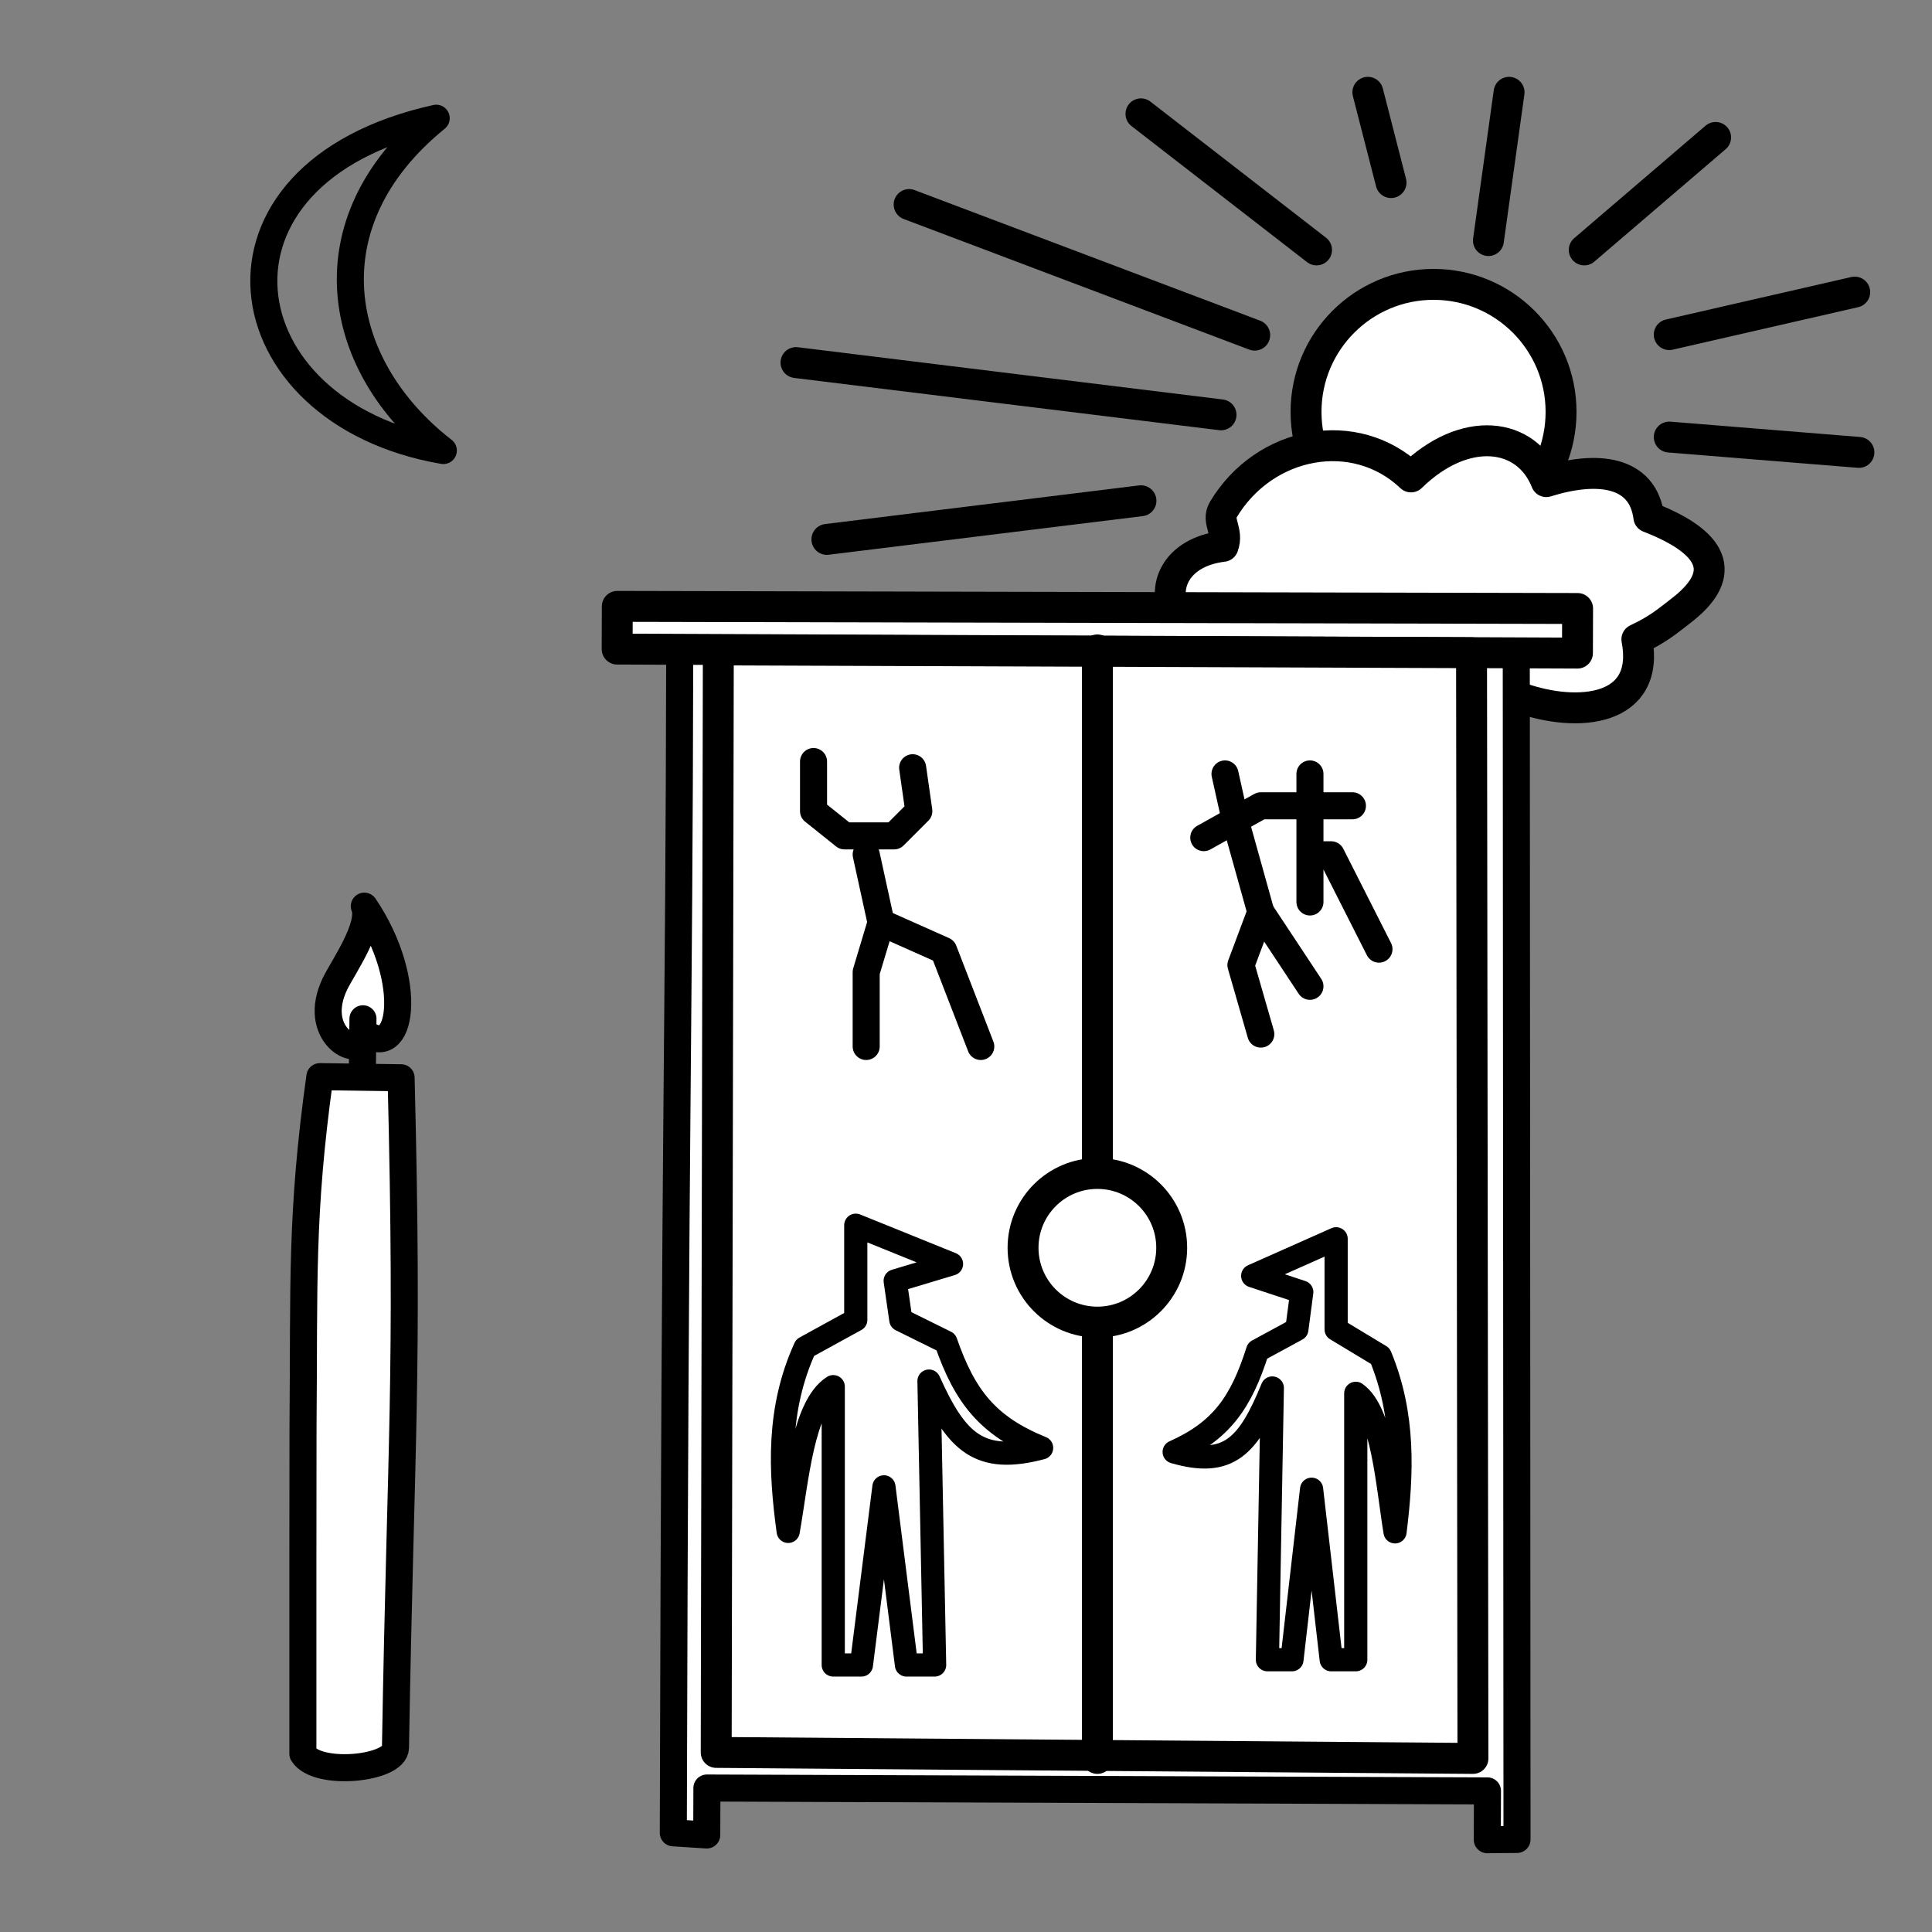 <?xml version="1.0" encoding="UTF-8" standalone="no"?>
<!DOCTYPE svg PUBLIC "-//W3C//DTD SVG 1.1//EN" "http://www.w3.org/Graphics/SVG/1.1/DTD/svg11.dtd">
<svg width="250px" height="250px" version="1.1" xmlns="http://www.w3.org/2000/svg" xmlns:xlink="http://www.w3.org/1999/xlink" xml:space="preserve" xmlns:serif="http://www.serif.com/" style="fill-rule:evenodd;clip-rule:evenodd;stroke-linecap:round;stroke-linejoin:round;stroke-miterlimit:1.5;">
    <rect width="100%" height="100%" fill="#808080" stroke="none"/>
    <circle cx="185.5" cy="53.298" r="16.5" style="fill:#fff;stroke:#000;stroke-width:4px;"/>
    <path d="M103,46.917L158,53.679" style="fill:none;stroke:#000;stroke-width:4px;"/>
    <path d="M117.641,26.467L162.359,43.367" style="fill:none;stroke:#000;stroke-width:4px;"/>
    <path d="M147.64,14.732L170.36,32.34" style="fill:none;stroke:#000;stroke-width:4px;"/>
    <path d="M195.273,11.944L192.602,31.128" style="fill:none;stroke:#000;stroke-width:4px;"/>
    <path d="M182.582,61.713C189.55,54.906 197.549,55.893 200.088,62.32C206.645,60.263 212.591,60.897 213.362,66.919C222.666,70.537 223.126,74.724 217.518,79.03C215.903,80.27 214.543,81.465 211.811,82.727C213.588,92.041 204.242,92.964 196.713,90.288C191.22,88.335 190.942,86.355 189.139,82.325C180.984,91.591 174.221,93.012 169.41,83.434C167.246,84.645 165.784,88.193 164.04,88.468C159.729,89.149 156.879,86.29 157.588,82.53C155.629,80.628 153.144,81.127 152.205,79.545C150.216,76.192 152.013,71.461 158.262,70.695C159.011,68.731 157.396,67.449 158.287,65.957C163.62,57.032 175.368,54.858 182.582,61.713Z" style="fill:#fff;stroke:#000;stroke-width:4px;"/>
    <g>
        <g>
            <path d="M87.955,84.08C87.868,135.225 87.363,140.5 87.125,237.166L91.453,237.443L91.474,231.369L192.477,231.743L192.455,238.056L196.3,238.024L196.205,84.482" style="fill:#fff;stroke:#000;stroke-width:3.5px;"/>
            <path d="M79.878,78.465L79.859,83.99L204.121,84.511L204.141,78.739L79.878,78.465Z" style="fill:#fff;stroke:#000;stroke-width:4px;"/>
            <path d="M92.951,84.099L92.676,226.762L190.597,227.54L190.417,84.46L92.951,84.099Z" style="fill:#fff;stroke:#000;stroke-width:4px;"/>
        </g>
        <path d="M142,84.099L142,227.54" style="fill:none;stroke:#000;stroke-width:4px;"/>
        <circle cx="142" cy="161.463" r="9.618" style="fill:#fff;stroke:#000;stroke-width:4px;"/>
        <path d="M110.737,158.542L110.737,170.787L104.178,174.389C100.555,182.345 100.912,190.257 101.991,198.161C103.146,191.661 103.855,181.96 107.822,179.432L107.822,215.449L111.466,215.449L114.381,192.398L117.296,215.449L120.94,215.449L120.211,178.711C123.759,186.626 126.739,189.487 134.786,187.356C127.81,184.518 124.856,180.726 122.397,173.669L116.567,170.787L115.838,165.745L123.126,163.554L110.737,158.542Z" style="fill:none;stroke:#000;stroke-width:3px;"/>
        <path d="M172.894,160.299L172.894,172.02L178.61,175.468C181.767,183.082 181.456,190.655 180.516,198.221C179.509,192 178.891,182.714 175.435,180.294L175.435,214.769L172.259,214.769L169.719,192.705L167.178,214.769L164.003,214.769L164.638,179.605C161.546,187.18 158.949,189.919 151.936,187.878C158.016,185.163 160.59,181.533 162.733,174.778L167.813,172.02L168.449,167.194L162.098,165.097L172.894,160.299Z" style="fill:none;stroke:#000;stroke-width:3px;"/>
        <g>
            <path d="M105.271,98.544L105.271,104.956L109.279,108.162L115.691,108.162L118.897,104.956L118.096,99.346" style="fill:none;stroke:#000;stroke-width:3.5px;"/>
            <path d="M112.084,110.567L114.011,119.384L112.084,125.796L112.084,135.414" style="fill:none;stroke:#000;stroke-width:3.5px;"/>
            <path d="M114.011,119.384L122.103,122.99L126.912,135.414" style="fill:none;stroke:#000;stroke-width:3.5px;"/>
        </g>
        <g>
            <path d="M155.767,108.391L163.148,104.269L175.003,104.269" style="fill:none;stroke:#000;stroke-width:3.5px;"/>
            <path d="M158.515,100.147L159.889,106.33L163.148,118.01L160.576,124.88L163.148,133.811" style="fill:none;stroke:#000;stroke-width:3.5px;"/>
            <path d="M169.507,127.628L163.148,118.01" style="fill:none;stroke:#000;stroke-width:3.5px;"/>
            <path d="M169.507,100.147L169.507,116.715L169.507,110.611L172.255,110.611L178.438,122.819" style="fill:none;stroke:#000;stroke-width:3.5px;"/>
        </g>
    </g>
    <path d="M56.445,15.298C39.868,28.76 43.231,47.335 57.366,58.298C28.974,53.424 24.256,22.43 56.445,15.298Z" style="fill:none;stroke:#000;stroke-width:3.5px;"/>
    <path d="M177,11.944L180,23.625" style="fill:none;stroke:#000;stroke-width:4px;"/>
    <path d="M222,17.784L205,32.34" style="fill:none;stroke:#000;stroke-width:4px;"/>
    <path d="M107,69.798L147.64,64.798" style="fill:none;stroke:#000;stroke-width:4px;"/>
    <path d="M216,43.298L240,37.798" style="fill:none;stroke:#000;stroke-width:4px;"/>
    <path d="M216,56.556L240.542,58.54" style="fill:none;stroke:#000;stroke-width:4px;"/>
    <g>
        <path d="M39.21,184.567C39.38,166.203 38.893,157.221 41.391,139.317L51.902,139.463C52.894,179.037 51.864,185.584 51.174,226.155C51.128,228.885 41.067,229.923 39.192,226.934L39.192,202.342L39.21,184.567" style="fill:#fff;stroke:#000;stroke-width:3.5px;"/>
        <path d="M46.888,138.607L46.968,131.83L46.938,134.406C46.308,137.08 40.221,133.781 43.357,127.282C44.325,125.276 48.2,119.762 47.141,117.257C53.752,127.003 52.041,137.769 46.949,133.435" style="fill:#fff;stroke:#000;stroke-width:3.5px;"/>
    </g>
</svg>
